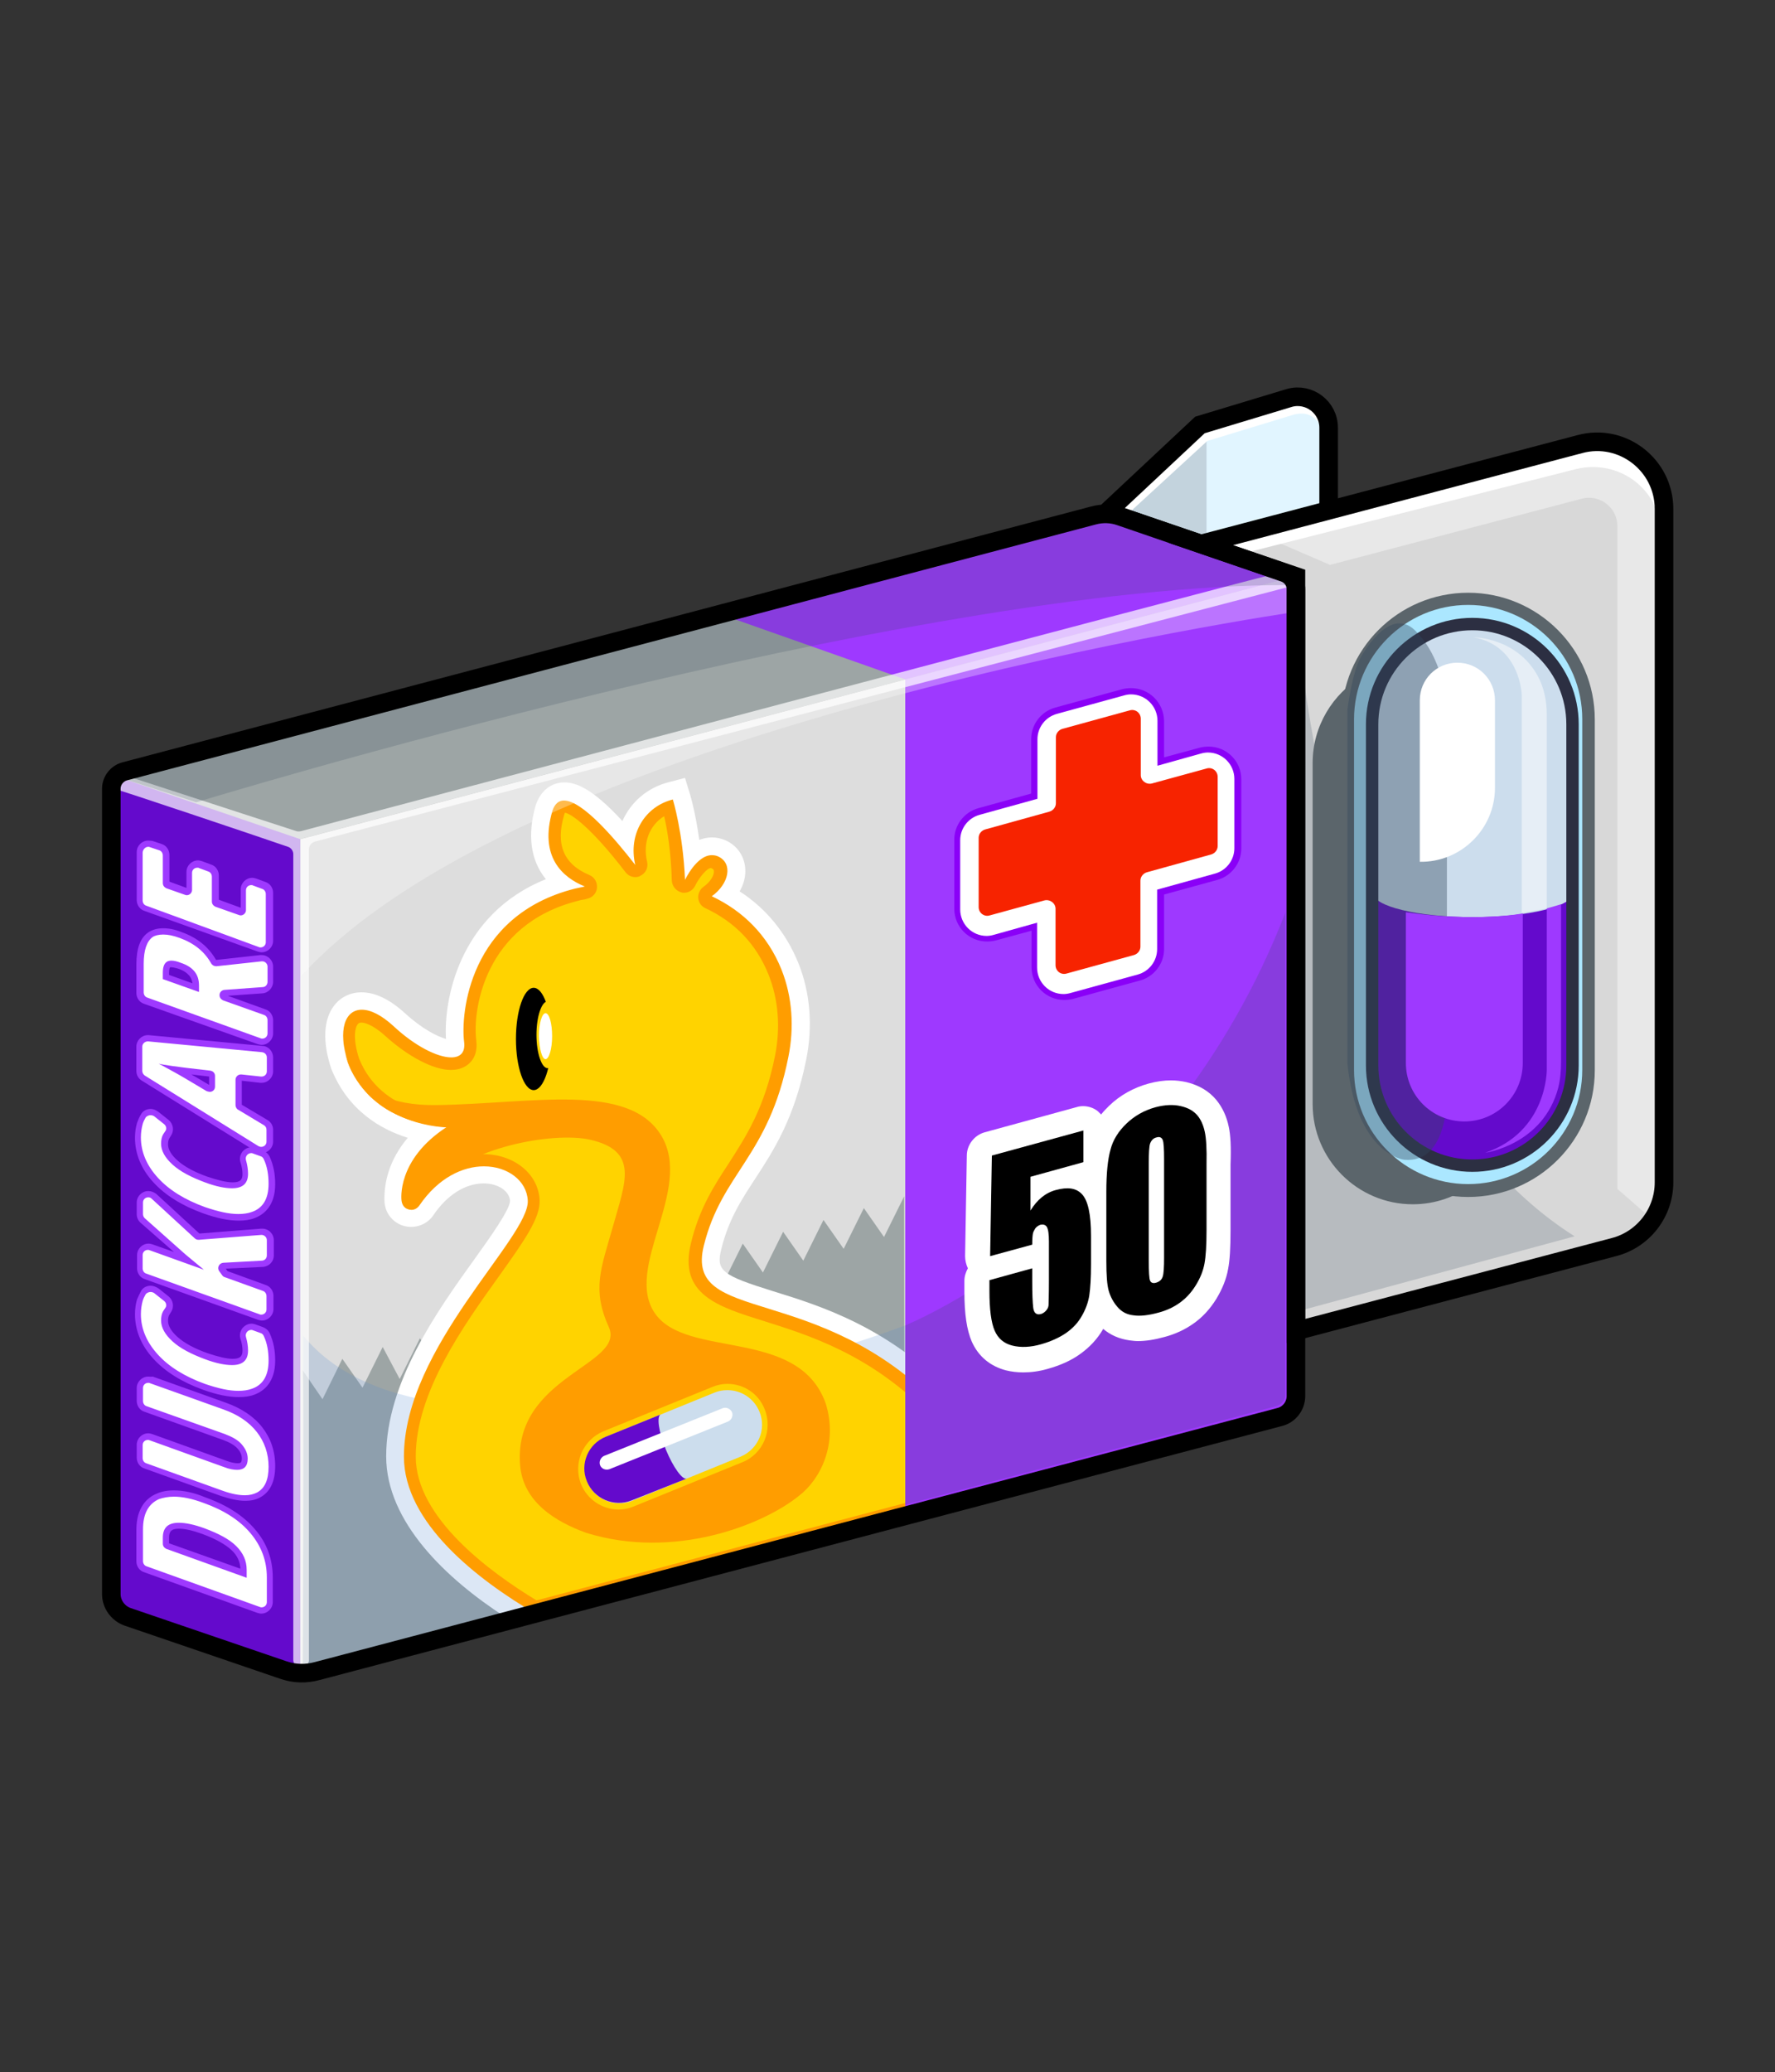 <svg version="1.1" id="_x31_00" xmlns="http://www.w3.org/2000/svg" xmlns:xlink="http://www.w3.org/1999/xlink" x="0px" y="0px"
	 viewBox="0 0 510.2 595.3" style="enable-background:new 0 0 510.2 595.3;" xml:space="preserve">
<rect x="0" y="0" width="510.2" height="595.3" fill="#333333" stroke="none"/>
<style type="text/css">
	.st0{fill:#C3D3DD;}
	.st1{fill:#E1F5FF;}
	.st2{fill:#FFFFFF;}
	.st3{fill:none;stroke:#000000;stroke-width:5.34;stroke-miterlimit:10;}
	.st4{fill:#D8D8D8;}
	.st5{fill:#9DA5A5;}
	.st6{fill:#DDDDDD;}
	.st7{fill:#F72300;}
	.st8{fill:#F7C100;}
	.st9{fill:#B90000;}
	.st10{opacity:0.2;fill:#33485E;enable-background:new    ;}
	.st11{fill:#5B656B;}
	.st12{fill:#ABE7FF;}
	.st13{fill:#CCDDED;}
	.st14{fill:#B50F0F;}
	.st15{opacity:0.2;fill:#5489D0;enable-background:new    ;}
	.st16{fill:#FFD300;}
	.st17{fill:#FF9D00;}
	.st18{opacity:0.5;fill:#FFFFFF;enable-background:new    ;}
	.st19{fill:#FF5F5F;}
	.st20{opacity:0.7;fill:#FFFFFF;enable-background:new    ;}
	.st21{opacity:0.3;fill:#FFFFFF;enable-background:new    ;}
	.st22{fill:none;stroke:#000000;stroke-width:5.34;stroke-linejoin:round;stroke-miterlimit:10;}
	.st23{fill:none;stroke:#4F0000;stroke-width:3.56;stroke-miterlimit:10;}
	.st24{opacity:0.4;fill:#FFFFFF;enable-background:new    ;}
	.st25{opacity:0.4;fill:#33485E;enable-background:new    ;}
	.st26{fill:#FF0000;}
	.st27{fill:#E00045;}
	.st28{fill:#FF3B6E;}
	.st29{fill:none;stroke:#890B4D;stroke-width:3.56;stroke-miterlimit:10;}
	.st30{fill:#00B18A;}
	.st31{fill:#39FF9C;}
	.st32{fill:none;stroke:#093A2E;stroke-width:3.56;stroke-miterlimit:10;}
	.st33{fill:#3AA800;}
	.st34{fill:#4EF400;}
	.st35{fill:none;stroke:#2F3F25;stroke-width:3.56;stroke-miterlimit:10;}
	.st36{fill:#009DA5;}
	.st37{fill:#31CDDD;}
	.st38{fill:none;stroke:#454E60;stroke-width:3.56;stroke-miterlimit:10;}
	.st39{fill:#640ACC;}
	.st40{fill:#9E39FF;}
	.st41{fill:#8A00F7;}
	.st42{fill:none;stroke:#2C2F42;stroke-width:3.56;stroke-miterlimit:10;}
	.st43{fill:#0082AF;}
	.st44{fill:#00B1FF;}
</style>
<path class="st0" d="M318.2,147.1l28.6-26.3l24-6.4c5.6-1.5,11.2,2.7,11.2,8.6v82.4l-9.4-39.7L318.2,147.1z"/>
<path class="st1" d="M346.8,120.8v35l35-9v-23.8c0-5.8-5.5-10.1-11.2-8.6L346.8,120.8z"/>
<path class="st2" d="M320.8,146.7l26.7-25l25.6-7.3c0,0,7.3,1,7.3,10c0,0-1.6-7.5-9.1-5.1l-24.3,7.4l-23.4,21.5L320.8,146.7z"/>
<path class="st3" d="M318.2,147.1l26.7-25l25.8-7.8c5.6-1.5,11.2,2.7,11.2,8.6v82.4l-9.4-39.7L318.2,147.1z"/>
<path class="st2" d="M345.2,156.3l27.3,9.3v216.8l91.4-24.1c8.5-2.2,14.4-9.9,14.4-18.6V146.2c0-12.6-12-21.9-24.2-18.6L345.2,156.3
	z"/>
<path class="st4" d="M343.5,162.5l27.4,9V381l91.1-23.4c8.5-2.2,14.4-9.6,14.4-18l0.8-186.8c0-12.2-12-21.1-24.3-18L343.5,162.5z"/>
<path class="st5" d="M372.5,165.6l-54.3-18.5L35.9,221.6c-2.3,0.6-3.9,2.7-3.9,5v231.3c0,2.9,1.9,5.5,4.6,6.5l49.6,16.9V241.1
	L372.5,165.6z"/>
<path class="st6" d="M367.9,407L86.3,481.3V241.1l286.2-75.5V401C372.5,403.8,370.6,406.3,367.9,407z"/>
<path class="st39" d="M34.4,223.4l51.9,17.7v240.2l-48.9-16.7c-3.2-1.1-5.3-4.1-5.3-7.5v-232C32,223.9,33.2,223,34.4,223.4z"/>
<path class="st40" d="M318.2,147.1l54.3,18.5l-112.3,29.6l-53.3-18.8L318.2,147.1z"/>
<path class="st2" d="M75.2,462.6c-0.3,0-0.6-0.1-0.8-0.1l-32.6-11.7c-1-0.3-1.6-1.3-1.6-2.3v-9.1c0-4.8,1.7-8,5.1-9.5
	c1.4-0.6,3-0.9,4.7-0.9c2.5,0,5.5,0.6,8.8,1.8c6,2.2,10.7,5.1,13.9,8.9c3.2,3.8,4.9,8.3,4.9,13.3v7.1
	C77.6,461.5,76.6,462.6,75.2,462.6z M51.4,438.3c-2.6,0-3.7,1.1-3.7,3.5v1.7c0,0.3,0.2,0.5,0.4,0.6l21.9,7.9v-1
	c0-2.4-0.9-4.4-2.8-6.2c-1.9-1.9-4.9-3.5-8.8-4.9C55.6,438.9,53.2,438.3,51.4,438.3z"/>
<path class="st40" d="M50,430c2.4,0,5.3,0.6,8.5,1.8c5.9,2.1,10.4,5,13.5,8.7c3.1,3.7,4.7,7.9,4.7,12.7v7.1c0,0.9-0.7,1.5-1.5,1.5
	c-0.2,0-0.3,0-0.5-0.1L42.1,450c-0.6-0.2-1-0.8-1-1.5v-9.1c0-4.4,1.5-7.3,4.6-8.7C46.9,430.3,48.4,430,50,430z M70.9,453.3V451
	c0-2.6-1-4.8-3-6.8c-2-2-5.1-3.6-9.1-5.1c-3-1.1-5.5-1.6-7.4-1.6c-3.1,0-4.6,1.4-4.6,4.3v1.7c0,0.7,0.4,1.2,1,1.5L70.9,453.3z
	 M50,428.2c-1.9,0-3.6,0.3-5.1,1c-2.6,1.1-5.7,3.9-5.7,10.3v9.1c0,1.4,0.9,2.7,2.2,3.1l32.6,11.7c0.4,0.1,0.7,0.2,1.1,0.2
	c1.8,0,3.3-1.5,3.3-3.3v-7.1c0-5.2-1.7-9.9-5.1-13.8c-3.3-3.9-8.1-7-14.3-9.2C55.7,428.8,52.6,428.2,50,428.2z M48.6,443.4v-1.6
	c0-1.6,0.5-2.6,2.8-2.6c1.7,0,3.9,0.5,6.7,1.5c3.8,1.4,6.7,3,8.5,4.7c1.6,1.5,2.4,3.3,2.5,5.3L48.6,443.4z"/>
<path class="st2" d="M70.5,430.6c-1.9,0-4.1-0.5-6.7-1.4l-22-7.9c-1-0.3-1.6-1.3-1.6-2.3v-3.7c0-1.3,1.1-2.4,2.4-2.4
	c0.3,0,0.6,0.1,0.8,0.1l21.4,7.7c1.4,0.5,2.6,0.8,3.5,0.8c0.7,0,1.3-0.2,1.6-0.5c0.3-0.4,0.5-1,0.5-1.8c0-1.3-0.5-2.4-1.5-3.5
	c-1.1-1.1-2.6-2-4.6-2.8l-22.6-8.1c-1-0.3-1.6-1.3-1.6-2.3v-3.7c0-1.3,1.1-2.4,2.4-2.4c0.3,0,0.6,0.1,0.8,0.1l21,7.5
	c4.4,1.6,7.8,3.9,10.1,6.8c2.3,3,3.5,6.6,3.5,10.6c0,4.1-1.3,6.9-3.8,8.2C73.2,430.3,71.9,430.6,70.5,430.6z"/>
<path class="st40" d="M42.6,397.3c0.2,0,0.3,0,0.5,0.1l21,7.5c4.3,1.5,7.5,3.7,9.7,6.5c2.2,2.8,3.4,6.2,3.4,10
	c0,3.8-1.1,6.2-3.3,7.4c-1,0.5-2.1,0.8-3.5,0.8c-1.8,0-3.9-0.4-6.4-1.3l-22-7.9c-0.6-0.2-1-0.8-1-1.5v-3.7c0-0.9,0.7-1.5,1.5-1.5
	c0.2,0,0.3,0,0.5,0.1l21.4,7.7c1.5,0.6,2.8,0.8,3.8,0.8c2,0,3-1.1,3-3.2c0-1.5-0.6-2.8-1.7-4.1s-2.8-2.2-4.9-3L42.1,404
	c-0.6-0.2-1-0.8-1-1.5v-3.7C41.1,397.9,41.8,397.3,42.6,397.3z M42.6,395.5c-1.8,0-3.3,1.5-3.3,3.3v3.7c0,1.4,0.9,2.7,2.2,3.1
	l22.6,8.1c1.9,0.7,3.3,1.5,4.2,2.5c0.8,0.9,1.2,1.8,1.2,2.8c0,1.3-0.4,1.4-1.2,1.4c-0.8,0-1.9-0.2-3.2-0.7l-21.4-7.7
	c-0.4-0.1-0.7-0.2-1.1-0.2c-1.8,0-3.3,1.5-3.3,3.3v3.7c0,1.4,0.9,2.7,2.2,3.1l22,7.9c2.7,0.9,5,1.4,7,1.4c1.6,0,3.1-0.3,4.3-1
	c2.8-1.5,4.3-4.5,4.3-9c0-4.3-1.3-8-3.7-11.1c-2.4-3.1-6-5.5-10.5-7.1l-21-7.5C43.4,395.6,43,395.5,42.6,395.5z"/>
<path class="st2" d="M68.5,400.6c-2.7,0-6.1-0.7-9.9-2c-5.9-2.1-10.6-5-13.9-8.6c-3.4-3.7-5.1-7.8-5.1-12.2c0-1.5,0.2-2.8,0.6-4.1
	c0.2-0.7,0.6-1.5,1-2.2c0.4-0.7,1.2-1.2,2.1-1.2c0.6,0,1.1,0.2,1.5,0.5l2.9,2.3c1,0.8,1.2,2.2,0.5,3.2c-0.2,0.3-0.4,0.6-0.5,0.9
	c-0.3,0.6-0.5,1.3-0.5,2.2c0,1.7,1,3.5,3,5.3c2.1,1.9,5.2,3.5,9,4.9c3.1,1.1,5.7,1.7,7.5,1.7c1.3,0,2.2-0.3,2.8-0.8
	c0.6-0.5,0.9-1.3,0.9-2.5c0-1.1-0.2-2.3-0.6-3.7c-0.2-0.7-0.1-1.5,0.4-2.2c0.5-0.6,1.2-1,1.9-1c0.3,0,0.6,0.1,0.8,0.1l2.2,0.8
	c0.6,0.2,1.1,0.7,1.4,1.3c1,2.2,1.5,4.8,1.5,7.5c0,4.7-1.8,7.7-5.4,9C71.5,400.3,70.1,400.6,68.5,400.6z"/>
<path class="st40" d="M43.3,371.2c0.3,0,0.7,0.1,1,0.3l2.9,2.3c0.6,0.5,0.8,1.4,0.3,2c-0.2,0.3-0.4,0.6-0.6,0.9
	c-0.4,0.7-0.6,1.6-0.6,2.7c0,2,1.1,4,3.3,6c2.2,2,5.3,3.6,9.3,5.1c3.2,1.2,5.8,1.7,7.8,1.7c3.1,0,4.6-1.4,4.6-4.2
	c0-1.2-0.2-2.5-0.6-3.9c-0.3-1,0.5-2,1.5-2c0.2,0,0.3,0,0.5,0.1l2.2,0.8c0.4,0.1,0.7,0.4,0.9,0.8c1,2.1,1.4,4.5,1.4,7.1
	c0,4.3-1.6,7-4.8,8.1c-1.1,0.4-2.4,0.6-3.9,0.6c-2.7,0-5.8-0.7-9.6-2c-5.8-2.1-10.3-4.9-13.5-8.4c-3.2-3.5-4.9-7.4-4.9-11.6
	c0-1.4,0.2-2.7,0.5-3.8c0.2-0.7,0.5-1.3,0.9-2C42.3,371.4,42.8,371.2,43.3,371.2z M43.3,369.4c-1.2,0-2.3,0.6-2.8,1.6
	c-0.4,0.8-0.8,1.6-1.1,2.3c-0.4,1.3-0.6,2.8-0.6,4.3c0,4.6,1.8,9,5.3,12.8c3.4,3.7,8.2,6.7,14.3,8.9c3.9,1.4,7.3,2.1,10.2,2.1
	c1.7,0,3.2-0.2,4.5-0.7c2.7-1,6-3.5,6-9.8c0-2.9-0.5-5.5-1.6-7.9c-0.4-0.8-1.1-1.4-1.9-1.7l-2.2-0.8c-0.4-0.1-0.7-0.2-1.1-0.2
	c-1,0-2,0.5-2.7,1.4c-0.6,0.9-0.8,1.9-0.5,2.9c0.4,1.2,0.6,2.4,0.6,3.4c0,1.5-0.5,2.4-2.8,2.4c-1.8,0-4.2-0.6-7.2-1.6
	c-3.7-1.3-6.7-2.9-8.7-4.7c-1.8-1.6-2.7-3.2-2.7-4.6c0-0.7,0.1-1.3,0.4-1.8c0.2-0.3,0.3-0.5,0.5-0.8c0.9-1.4,0.6-3.3-0.7-4.4
	l-2.9-2.3C44.8,369.7,44.1,369.4,43.3,369.4z"/>
<path class="st2" d="M75.2,378.5c-0.3,0-0.6-0.1-0.8-0.1l-32.6-11.7c-1-0.3-1.6-1.3-1.6-2.3v-3.8c0-1.3,1.1-2.4,2.4-2.4
	c0.3,0,0.6,0.1,0.8,0.1l10.8,3.9l-1.4-1.1L41,350.6c-0.5-0.5-0.8-1.1-0.8-1.8v-3.3c0-1.3,1.1-2.4,2.4-2.4c0.6,0,1.2,0.2,1.6,0.6
	l12.4,11.4c0.1,0.1,0.3,0.2,0.4,0.2l18-1.5h0.2c1.3,0,2.4,1.1,2.4,2.4v4.4c0,1.3-1,2.4-2.3,2.4l-11,0.6c-0.3,0-0.5,0.3-0.6,0.4
	c-0.1,0.1-0.1,0.4,0.1,0.7l0.8,1.1c0.1,0.1,0.2,0.2,0.3,0.2l11.1,4c1,0.3,1.6,1.3,1.6,2.3v3.8C77.6,377.4,76.6,378.5,75.2,378.5z"/>
<path class="st40" d="M42.6,344c0.4,0,0.7,0.1,1,0.4L56,355.8c0.3,0.3,0.7,0.4,1.1,0.4c0,0,0.1,0,0.1,0l17.9-1.4c0,0,0.1,0,0.1,0
	c0.8,0,1.5,0.7,1.5,1.5v4.4c0,0.8-0.6,1.5-1.5,1.5l-11,0.6c-1.2,0.1-1.9,1.4-1.2,2.4l0.8,1.1c0.2,0.3,0.4,0.5,0.7,0.6l11.1,4
	c0.6,0.2,1,0.8,1,1.5v3.8c0,0.9-0.7,1.5-1.5,1.5c-0.2,0-0.3,0-0.5-0.1l-32.6-11.7c-0.6-0.2-1-0.8-1-1.5v-3.8c0-0.9,0.7-1.5,1.5-1.5
	c0.2,0,0.3,0,0.5,0.1l15.6,5.6l-5.3-4.4L41.6,350c-0.3-0.3-0.5-0.7-0.5-1.2v-3.3C41.1,344.6,41.8,344,42.6,344z M42.6,342.2
	c-1.8,0-3.3,1.5-3.3,3.3v3.3c0,1,0.4,1.9,1.1,2.5l9.6,8.4l-6.2-2.2c-0.4-0.1-0.7-0.2-1.1-0.2c-1.8,0-3.3,1.5-3.3,3.3v3.8
	c0,1.4,0.9,2.7,2.2,3.1l32.6,11.7c0.4,0.1,0.7,0.2,1.1,0.2c1.8,0,3.3-1.5,3.3-3.3v-3.8c0-1.4-0.9-2.7-2.2-3.1l-11-4l-0.5-0.7
	l10.6-0.5c1.8-0.1,3.2-1.5,3.2-3.3v-4.4c0-1.8-1.5-3.3-3.3-3.3c-0.1,0-0.2,0-0.3,0l-17.8,1.4L44.9,343
	C44.2,342.5,43.5,342.2,42.6,342.2z"/>
<path class="st2" d="M68.5,349.8c-2.7,0-6.1-0.7-9.9-2c-5.9-2.1-10.6-5-13.9-8.6c-3.4-3.7-5.1-7.8-5.1-12.2c0-1.5,0.2-2.8,0.6-4.1
	c0.2-0.7,0.6-1.5,1-2.2c0.4-0.7,1.2-1.2,2.1-1.2c0.6,0,1.1,0.2,1.5,0.5l2.9,2.3c1,0.8,1.2,2.2,0.5,3.2c-0.2,0.3-0.4,0.6-0.5,0.9
	c-0.3,0.6-0.5,1.3-0.5,2.2c0,1.7,1,3.5,3,5.3c2.1,1.9,5.2,3.5,9,4.9c3.1,1.1,5.7,1.7,7.5,1.7c1.3,0,2.2-0.3,2.8-0.8
	c0.6-0.5,0.9-1.3,0.9-2.5c0-1.1-0.2-2.3-0.6-3.7c-0.2-0.7-0.1-1.5,0.4-2.2c0.5-0.6,1.2-1,1.9-1c0.3,0,0.6,0.1,0.8,0.1l2.2,0.8
	c0.6,0.2,1.1,0.7,1.4,1.3c1,2.2,1.5,4.8,1.5,7.5c0,4.7-1.8,7.7-5.4,9C71.5,349.6,70.1,349.8,68.5,349.8z"/>
<path class="st40" d="M43.3,320.4c0.3,0,0.7,0.1,1,0.3l2.9,2.3c0.6,0.5,0.8,1.4,0.3,2c-0.2,0.3-0.4,0.6-0.6,0.9
	c-0.4,0.7-0.6,1.6-0.6,2.7c0,2,1.1,4,3.3,6s5.3,3.6,9.3,5.1c3.2,1.2,5.8,1.7,7.8,1.7c3.1,0,4.6-1.4,4.6-4.2c0-1.2-0.2-2.5-0.6-3.9
	c-0.3-1,0.5-2,1.5-2c0.2,0,0.3,0,0.5,0.1l2.2,0.8c0.4,0.1,0.7,0.4,0.9,0.8c1,2.1,1.4,4.5,1.4,7.1c0,4.3-1.6,7-4.8,8.1
	c-1.1,0.4-2.4,0.6-3.9,0.6c-2.7,0-5.8-0.7-9.6-2c-5.8-2.1-10.3-4.9-13.5-8.4s-4.9-7.4-4.9-11.6c0-1.4,0.2-2.7,0.5-3.8
	c0.2-0.7,0.5-1.3,0.9-2C42.3,320.6,42.8,320.4,43.3,320.4z M43.3,318.6c-1.2,0-2.3,0.6-2.8,1.6c-0.5,0.8-0.8,1.6-1.1,2.4
	c-0.4,1.3-0.6,2.8-0.6,4.3c0,4.6,1.8,9,5.3,12.8c3.4,3.7,8.2,6.7,14.3,8.9c3.9,1.4,7.3,2.1,10.2,2.1c1.7,0,3.2-0.2,4.5-0.7
	c2.7-1,6-3.5,6-9.8c0-2.9-0.5-5.5-1.6-7.9c-0.4-0.8-1.1-1.4-1.9-1.7l-2.2-0.8c-0.4-0.1-0.7-0.2-1.1-0.2c-1,0-2,0.5-2.7,1.4
	c-0.6,0.9-0.8,1.9-0.5,2.9c0.4,1.2,0.6,2.4,0.6,3.4c0,1.5-0.5,2.4-2.8,2.4c-1.8,0-4.2-0.6-7.2-1.6c-3.7-1.3-6.7-2.9-8.7-4.7
	c-1.8-1.6-2.7-3.2-2.7-4.6c0-0.7,0.1-1.3,0.4-1.8c0.2-0.3,0.3-0.5,0.5-0.8c0.9-1.4,0.6-3.3-0.7-4.4l-2.9-2.3
	C44.8,318.9,44.1,318.6,43.3,318.6z"/>
<path class="st2" d="M75.2,330.5c-0.4,0-0.9-0.1-1.3-0.4l-32.7-20.3c-0.7-0.4-1.2-1.2-1.2-2.1v-7c0-1.3,1.1-2.4,2.4-2.4l0.2,0
	l32.7,3.1c1.3,0.1,2.2,1.2,2.2,2.4v4c0,1.3-1.1,2.4-2.4,2.4c-0.1,0-0.2,0-0.3,0l-5.6-0.6c-0.4,0-0.7,0.3-0.7,0.6v7.3
	c0,0.2,0.1,0.4,0.3,0.6l7.5,4.5c0.7,0.4,1.2,1.2,1.2,2.1v3.4C77.6,329.4,76.6,330.5,75.2,330.5z M50.8,307.3
	c1.5,0.8,4.5,2.6,9.2,5.4c0.1,0.1,0.2,0.1,0.3,0.1c0.2,0,0.3-0.1,0.5-0.2c0.1-0.1,0.2-0.2,0.2-0.5v-3.1c0-0.3-0.2-0.6-0.6-0.6
	l-6.9-0.8C53.1,307.6,52.2,307.5,50.8,307.3z"/>
<path class="st40" d="M42.5,299.2c0.1,0,0.1,0,0.1,0l32.7,3.1c0.8,0.1,1.4,0.7,1.4,1.5v4c0,0.9-0.7,1.5-1.5,1.5c-0.1,0-0.1,0-0.2,0
	l-5.6-0.6c-0.1,0-0.1,0-0.2,0c-0.8,0-1.5,0.7-1.5,1.5v7.3c0,0.5,0.3,1.1,0.7,1.3l7.5,4.5c0.5,0.3,0.7,0.8,0.7,1.3v3.4
	c0,0.9-0.7,1.5-1.5,1.5c-0.3,0-0.6-0.1-0.8-0.2l-32.7-20.3c-0.4-0.3-0.7-0.8-0.7-1.3v-7C40.9,299.9,41.6,299.2,42.5,299.2z
	 M60.3,313.7c0.8,0,1.5-0.6,1.5-1.5v-3.1c0-0.8-0.6-1.4-1.4-1.5l-6.9-0.8c-0.5-0.1-1.8-0.2-3.8-0.5c-2-0.3-3.4-0.5-4.1-0.7
	c1.4,0.7,2.9,1.6,4.6,2.5c1.5,0.8,4.5,2.6,9.2,5.4C59.8,313.6,60.1,313.7,60.3,313.7z M42.5,297.4c-1.8,0-3.3,1.5-3.3,3.3v7
	c0,1.2,0.6,2.2,1.6,2.8l32.7,20.3c0.5,0.3,1.1,0.5,1.7,0.5c1.8,0,3.3-1.5,3.3-3.3v-3.4c0-1.2-0.6-2.2-1.6-2.8l-7.4-4.4v-6.9l5.3,0.6
	c0.1,0,0.2,0,0.4,0c1.8,0,3.3-1.5,3.3-3.3v-4c0-1.7-1.3-3.2-3-3.3l-32.8-3.1C42.7,297.4,42.6,297.4,42.5,297.4z M60.1,311.7
	c-2-1.2-3.7-2.2-5.1-3l5.1,0.6V311.7z"/>
<path class="st2" d="M75.2,299.3c-0.3,0-0.6-0.1-0.8-0.1l-32.6-11.7c-1-0.3-1.6-1.3-1.6-2.3v-8.2c0-4.3,1-7,3-8.4
	c1-0.7,2.3-1.1,3.7-1.1c1.4,0,3.1,0.3,5.1,1c4.3,1.5,7.5,4.1,9.5,7.7c0.1,0.2,0.4,0.4,0.6,0.4l13-1.4l0.2,0c1.3,0,2.4,1.1,2.4,2.4
	v4.4c0,1.3-1,2.3-2.3,2.4l-11,0.8c-0.3,0-0.6,0.3-0.6,0.7c0,0.3,0.2,0.5,0.4,0.6l11.8,4.2c1,0.3,1.6,1.3,1.6,2.3v3.8
	C77.6,298.3,76.6,299.3,75.2,299.3z M56.3,283.8v-0.6c0-1.5-0.4-2.6-1.1-3.5c-0.8-0.9-2-1.7-3.6-2.2c-0.9-0.3-1.7-0.5-2.3-0.5
	c-0.4,0-0.6,0.1-0.8,0.2c-0.6,0.4-0.7,1.5-0.7,2.4v1.1L56.3,283.8z"/>
<path class="st40" d="M46.9,268.5c1.4,0,2.9,0.3,4.8,1c4.1,1.5,7.1,3.9,9,7.3c0.3,0.5,0.8,0.8,1.4,0.8c0.1,0,0.1,0,0.2,0l12.9-1.4
	c0.1,0,0.1,0,0.2,0c0.8,0,1.5,0.7,1.5,1.5v4.4c0,0.8-0.6,1.5-1.4,1.5l-11,0.8c-0.8,0.1-1.4,0.7-1.4,1.5c0,0.7,0.4,1.2,1,1.5
	l11.8,4.2c0.6,0.2,1,0.8,1,1.5v3.8c0,0.9-0.7,1.5-1.5,1.5c-0.2,0-0.3,0-0.5-0.1l-32.6-11.7c-0.6-0.2-1-0.8-1-1.5v-8.2
	c0-3.9,0.9-6.5,2.6-7.7C44.5,268.8,45.6,268.5,46.9,268.5z M57.2,285v-1.8c0-1.7-0.4-3-1.3-4.1c-0.9-1.1-2.2-1.9-4-2.5
	c-1-0.4-1.9-0.6-2.6-0.6c-0.5,0-1,0.1-1.3,0.3c-0.8,0.5-1.2,1.5-1.2,3.2v1.8L57.2,285z M46.9,266.7c-1.7,0-3.1,0.4-4.3,1.2
	c-2.3,1.6-3.4,4.6-3.4,9.2v8.2c0,1.4,0.9,2.7,2.2,3.1L74.1,300c0.4,0.1,0.7,0.2,1.1,0.2c1.8,0,3.3-1.5,3.3-3.3v-3.8
	c0-1.4-0.9-2.7-2.2-3.1l-10.8-3.9l9.9-0.7c1.7-0.1,3.1-1.6,3.1-3.3v-4.4c0-1.8-1.5-3.3-3.3-3.3c-0.1,0-0.2,0-0.4,0l-12.7,1.4
	c-2.1-3.7-5.4-6.4-9.9-8C50.2,267,48.5,266.7,46.9,266.7z M48.9,277.9c0,0,0.1,0,0.3,0c0.3,0,1,0.1,2,0.4c1.5,0.5,2.5,1.2,3.2,2
	c0.5,0.6,0.8,1.3,0.9,2.2l-6.7-2.4v-0.5C48.6,278.4,48.8,278,48.9,277.9z"/>
<path class="st2" d="M75.2,272.8c-0.3,0-0.6-0.1-0.8-0.1L41.8,261c-1-0.3-1.6-1.3-1.6-2.3v-13.8c0-1.3,1.1-2.4,2.4-2.4
	c0.3,0,0.6,0.1,0.8,0.1l2.7,0.9c1,0.3,1.6,1.3,1.6,2.3v7.9c0,0.3,0.2,0.5,0.4,0.6l5.4,1.9c0.1,0,0.1,0,0.2,0c0.3,0,0.6-0.2,0.6-0.7
	v-4.9c0-1.3,1.1-2.4,2.4-2.4c0.3,0,0.6,0.1,0.8,0.1l2.7,1c1,0.3,1.6,1.3,1.6,2.3v7.1c0,0.3,0.2,0.5,0.4,0.6l6.8,2.4
	c0.1,0,0.1,0,0.2,0c0.3,0,0.6-0.2,0.6-0.7v-5.6c0-1.3,1.1-2.4,2.4-2.4c0.3,0,0.6,0.1,0.8,0.1l2.7,1c1,0.3,1.6,1.3,1.6,2.3v13.8
	C77.6,271.7,76.6,272.8,75.2,272.8z"/>
<path class="st40" d="M42.6,243.3c0.2,0,0.3,0,0.5,0.1l2.7,0.9c0.6,0.2,1,0.8,1,1.5v7.9c0,0.7,0.4,1.2,1,1.5l5.4,1.9
	c0.2,0.1,0.4,0.1,0.5,0.1c0.8,0,1.5-0.7,1.5-1.5v-4.9c0-0.9,0.7-1.5,1.5-1.5c0.2,0,0.4,0,0.5,0.1l2.7,1c0.6,0.2,1,0.8,1,1.5v7.1
	c0,0.7,0.4,1.2,1,1.5l6.8,2.4c0.2,0.1,0.4,0.1,0.5,0.1c0.8,0,1.5-0.7,1.5-1.5v-5.7c0-0.9,0.7-1.5,1.5-1.5c0.2,0,0.4,0,0.5,0.1l2.7,1
	c0.6,0.2,1,0.8,1,1.5v13.8c0,0.9-0.7,1.5-1.5,1.5c-0.2,0-0.3,0-0.5-0.1L42,260.2c-0.6-0.2-1-0.8-1-1.5v-13.8
	C41.1,244,41.8,243.3,42.6,243.3z M42.6,241.5c-1.8,0-3.3,1.5-3.3,3.3v13.8c0,1.4,0.9,2.7,2.2,3.1l32.6,11.7
	c0.4,0.1,0.7,0.2,1.1,0.2c1.8,0,3.3-1.5,3.3-3.3v-13.8c0-1.4-0.9-2.7-2.2-3.1l-2.7-1c-0.4-0.1-0.7-0.2-1.1-0.2
	c-1.8,0-3.3,1.5-3.3,3.3v5.3l-6.3-2.3v-7c0-1.4-0.9-2.7-2.2-3.1l-2.7-1c-0.4-0.1-0.7-0.2-1.1-0.2c-1.8,0-3.3,1.5-3.3,3.3v4.6
	l-4.9-1.8v-7.7c0-1.4-0.9-2.7-2.2-3.1l-2.7-0.9C43.4,241.6,43,241.5,42.6,241.5z"/>
<path class="st10" d="M452.6,355.2l-79.4,21.5V181.2C373.1,181.2,383.1,311.4,452.6,355.2z"/>
<path class="st11" d="M422,340.3c-18.1,0-32.8-14.7-32.8-32.8V206.7c0-4.4,0.9-8.5,2.4-12.4c-8.5,5-14.3,14.3-14.3,24.9v98
	c0,15.9,12.9,28.8,28.8,28.8c6.5,0,12.5-2.2,17.3-5.8C423,340.2,422.5,340.3,422,340.3z"/>
<path class="st12" d="M422,342c-19.1,0-34.6-15.5-34.6-34.6V206.7c0-19.1,15.5-34.6,34.6-34.6c19.1,0,34.6,15.5,34.6,34.6v100.8
	C456.6,326.5,441.1,342,422,342z"/>
<path class="st11" d="M422,173.8c18.1,0,32.8,14.7,32.8,32.8v100.8c0,18.1-14.7,32.8-32.8,32.8c-18.1,0-32.8-14.7-32.8-32.8V206.7
	C389.2,188.5,403.9,173.8,422,173.8z M422,170.3c-20.1,0-36.4,16.3-36.4,36.4v100.8c0,20.1,16.3,36.4,36.4,36.4
	c20.1,0,36.4-16.3,36.4-36.4V206.7C458.4,186.6,442.1,170.3,422,170.3z"/>
<path class="st13" d="M423.2,334.9c-15.9,0-28.8-12.9-28.8-28.8v-98c0-15.9,12.9-28.8,28.8-28.8c15.9,0,28.8,12.9,28.8,28.8v98
	C452,322,439.1,334.9,423.2,334.9z"/>
<path class="st39" d="M452.2,256.5c0,3.9-12.9,7-28.8,7c-15.9,0-28.8-3.1-28.8-7v49.8c0,15.8,12.8,28.7,28.6,28.7
	c15.8,0,28.7-12.7,28.8-28.6L452.2,256.5z"/>
<path class="st5" d="M259.9,343.7l-5.8,11.7l-5.8-8.3l-5.8,11.7l-5.8-8.3l-5.8,11.7l-5.8-8.3l-5.8,11.7l-5.8-8.3l-5.8,11.7l-5.8-8.3
	l-5.8,11.7l-5.8-8.3l-5.8,11.7l-5.8-8.3l-5.8,11.7l-5.8-8.3l-5.8,11.7l-5.8-8.3l-5.8,11.7l-5.8-8.3l-5.8,11.7l-5.8-8.3l-5.8,11.7
	l-5.8-8.3l-5.8,11.7L110,387l-5.8,11.7l-5.8-8.3L92.7,402l-5.7-8.3c0.5,1.4,0,86.8,0,86.8l173-45.2L259.9,343.7z"/>
<path class="st2" d="M145.1,464.5c-16.8-10.9-34.1-27.2-34.1-46.1c0-21.2,14.7-41.8,25.5-56.8c4.3-6,10.1-14.1,10.1-16.6
	c-0.2-2.8-3.4-5-7.6-5c-5.2,0-10.5,3.3-14.4,9.1c-1.4,2.1-3.8,3.4-6.4,3.4c-4.3,0-7.7-3.4-7.7-7.7c-0.1-5,1.3-11.5,6.7-17.9
	c-7.7-2.4-17.2-7.8-22-19.9l-0.1-0.3c-2.4-7.4-2.1-13.7,0.8-17.6c1.9-2.6,4.8-4,8-4c3.9,0,8.1,2,12.5,6c4.9,4.5,9.3,6.7,11.8,7.4
	c-0.7-10.4,3.3-35.7,28.7-45.9c-4.4-5.4-5.4-12.7-2.9-21.3c1.4-4.1,4.4-6.5,8.2-6.5c3.2,0,7.9,1.5,16.7,11.1
	c2.4-5.4,7.1-9.6,13.4-11.2l4.6-1.2l1.4,4.6c0.1,0.3,1.6,5.3,2.7,13.2c1.1-0.4,2.3-0.7,3.6-0.7c1.4,0,2.8,0.3,4.1,0.9
	c3.2,1.5,5.2,4.4,5.5,7.9c0.2,2.3-0.4,4.6-1.6,6.7c7.6,4.9,13.3,11.9,16.8,20.4c3.5,8.6,4.3,18.3,2.3,28.1
	c-3.4,16.8-9.3,25.9-14.6,34c-4.1,6.3-7.7,11.8-9.8,20.4c-1.5,6.1,0.2,7.4,15,12c13.9,4.3,33,10.3,51.5,29.4
	c7.9,8.2,13,17.1,15.4,25.3L145.1,464.5z"/>
<path class="st15" d="M260.2,380.8c0,0-133.5,50.9-173,3v96.8l173-48.3V380.8z"/>
<path class="st16" d="M154.1,461.6c-16.7-10-36.2-25.5-36.2-43.2c0-19,14-38.6,24.2-52.8c6.8-9.4,11.6-16.3,11.4-20.9
	c-0.4-6.5-6.6-11.4-14.4-11.4c-7.5,0-14.8,4.4-20.1,12.1c-0.2,0.3-0.4,0.4-0.7,0.4c-0.3,0-0.9-0.2-0.9-0.9
	c-0.1-5.2,2-12.8,12.2-19.4c0.7-0.4,1-1.2,0.7-2c-0.2-0.7-0.9-1.3-1.7-1.3c-0.8,0-20.1-0.2-27-17.6c-1.6-5-1.7-9.3-0.2-11.4
	c0.6-0.8,1.4-1.2,2.5-1.2c2.1,0,4.9,1.5,7.9,4.2c6.4,5.8,13.2,9.4,17.8,9.4c2.3,0,3.6-0.9,4.3-1.7c1-1.2,1.4-2.8,1.2-4.8
	c-1.1-8.7,2.2-35,30.6-42.1c0.7-0.2,1.3-0.3,2-0.4l0.7-0.2c0.8-0.2,1.3-0.8,1.4-1.6c0.1-0.8-0.4-1.5-1.1-1.8
	c-8.3-3.4-11.1-10-8.2-19.7c0.5-1.6,1.3-1.6,1.6-1.6c1.2,0,6.3,1.3,19.1,17.8c0.3,0.4,0.9,0.7,1.4,0.7c0.3,0,0.5-0.1,0.8-0.2
	c0.7-0.4,1.2-1.2,1-2c-1.7-7,1.7-13.6,7.8-16.1c0.8,3.3,2.5,11,2.8,21c0,0.8,0.6,1.5,1.4,1.7c0.1,0,0.2,0,0.4,0c0.7,0,1.3-0.4,1.6-1
	c0.7-1.6,3.5-6.1,6.1-6.1c0.4,0,0.7,0.1,1.1,0.3c1,0.5,1.5,1.2,1.6,2.3c0.1,1.6-1,4.1-3.7,6.1c-0.5,0.4-0.8,1-0.7,1.6
	c0.1,0.6,0.4,1.2,1,1.5c8.9,4.1,15.5,11,19.1,20c3,7.4,3.6,15.7,1.9,24.2c-3.1,15.5-8.4,23.7-13.6,31.6c-4.3,6.6-8.3,12.8-10.7,22.5
	c-3.2,13.1,6.4,16.1,19.6,20.2c13.2,4.1,31.4,9.7,48.6,27.6c7.2,7.5,12,15.1,14,22.4L154.1,461.6z"/>
<path class="st17" d="M162.4,233.5c1.8,0.3,7.5,4.2,17.4,17.1c0.7,0.9,1.7,1.4,2.8,1.4c0.5,0,1.1-0.1,1.5-0.4c1.5-0.7,2.3-2.4,1.9-4
	c-1.3-5.5,0.7-10.5,4.9-13.1c0.9,3.8,2,10.4,2.2,18.5c0.1,1.6,1.2,3,2.8,3.4c0.2,0.1,0.5,0.1,0.7,0.1c1.4,0,2.6-0.8,3.2-2
	c1.1-2.3,3.4-5.1,4.5-5.1c0.1,0,0.2,0,0.3,0.1c0.5,0.2,0.6,0.5,0.6,0.8c0.1,1.1-0.9,3-3,4.5c-1,0.7-1.6,2-1.5,3.2
	c0.1,1.3,0.9,2.4,2,2.9c8.6,4,14.7,10.4,18.2,19.1c2.8,7,3.5,15,1.9,23.2c-3,15.1-8.3,23.2-13.3,31c-4.2,6.4-8.5,13-10.9,23
	c-3.6,14.7,7.7,18.2,20.8,22.3c13,4.1,30.9,9.6,47.9,27.1c6.4,6.7,10.9,13.5,13.1,19.9l-126.2,33.3c-13.5-8.2-34.7-23.8-34.7-41.3
	c0-18.5,13.8-37.7,23.9-51.8c7.2-10.1,12-16.8,11.7-22c-0.4-7.5-7.4-13.1-16.2-13.1c-7.3,0-14.3,3.8-19.7,10.4
	c0.9-5.6,4.8-10.8,11.2-15c1.3-0.9,1.9-2.5,1.5-4c-0.4-1.5-1.8-2.5-3.4-2.6c-0.8,0-18.9-0.3-25.3-16.3c-1.7-5.3-1.3-8.6-0.4-9.8
	c0.2-0.3,0.5-0.5,1.1-0.5c0.6,0,2.9,0.3,6.7,3.7c6.7,6.1,14,9.9,19,9.9c3,0,4.7-1.2,5.7-2.3c1-1.1,2-3,1.6-6.2
	c-1.1-8.3,2.1-33.3,29.3-40.1c0.6-0.2,1.3-0.3,1.9-0.4l0.7-0.2c1.5-0.3,2.7-1.6,2.8-3.2c0.1-1.5-0.7-3-2.2-3.6
	c-7.4-3.1-9.8-8.8-7.2-17.4C162.3,233.7,162.3,233.6,162.4,233.5z M193.4,229.7c-8,2-12.9,9.9-10.8,18.8
	c-5.9-7.6-15.2-18.5-20.5-18.5c-1.5,0-2.6,0.9-3.3,2.9c-3.9,13.3,2.9,19.2,9.3,21.8c-0.9,0.2-1.9,0.4-2.8,0.6
	c-30.7,7.7-32.9,36.3-31.9,44c0.4,3.1-1.1,4.5-3.7,4.5c-3.9,0-10.4-3.2-16.6-9c-3.5-3.2-6.6-4.7-9.1-4.7c-4.8,0-7,5.7-4,15.1
	c7.4,18.7,28.6,18.7,28.6,18.7c-10.8,7-13.1,15.2-13,21c0,1.7,1.3,2.7,2.7,2.7c0.8,0,1.6-0.4,2.2-1.2c5.5-8.1,12.6-11.3,18.6-11.3
	c6.8,0,12.3,4.1,12.6,9.8c0.6,10.6-35.6,42.2-35.6,73.6c0,19,21.1,35.3,37.8,45.1L285,428.9c-1.5-7.1-5.9-15.6-14.9-24.9
	c-35-36.2-73.5-23.1-67.8-46.1c5.2-21,18.6-25.5,24.3-54.2c1.7-8.4,1.2-17.2-2-25.2c-4-9.9-11.1-16.8-20-21c5-3.6,6.1-9.4,1.9-11.4
	c-0.6-0.3-1.3-0.4-1.9-0.4c-4.4,0-7.7,7.1-7.7,7.1C196.3,239.1,193.4,229.7,193.4,229.7z"/>
<path d="M153.4,313.2c2.8,0,5.1-6.6,5.1-14.7c0-8.1-2.3-14.7-5.1-14.7c-2.8,0-5.1,6.6-5.1,14.7C148.3,306.6,150.6,313.2,153.4,313.2
	z"/>
<path class="st17" d="M98.7,298.9c0,0-0.7,19,26.8,18.6c27.5-0.4,55.2-6.7,64.6,8.8c9.3,15.5-11,38-1.8,51.1
	c9.2,13.1,41.1,3.9,49,25.7c3.7,11.7-1.5,22-7.7,26.7c-10.4,8.4-35.9,18.4-61.1,10.6c-8.8-3.2-18.1-8.8-19-19.4
	c-2.1-25.6,30.4-28.8,25.5-39.7c-4.9-10.9-2.3-16.7,1.2-29c3.5-12.6,7.7-21.7-6.8-24.9c-10.2-2.2-35.5,2-45,14c0,0-3.1,3.2-4.1,4.9
	c0,0-0.9,1.5-2.8,1.1c-2-0.3-2.1-2.6-2.1-2.6s-1.5-11.6,13-21c0,0-12.4-0.4-20.7-7.6C107.9,316.4,99.1,309.6,98.7,298.9z"/>
<path class="st40" d="M260.2,195.2v240.3L367.9,407c2.7-0.7,4.6-3.2,4.6-6V165.6L260.2,195.2z"/>
<path class="st10" d="M260.2,432.3v-51.5c0,0,75.1-30.3,109.3-118.7v138.4c0,1.7-1.1,3.1-2.7,3.5L260.2,432.3z"/>
<path class="st2" d="M305.8,286.5c-4.7,0-8.5-3.8-8.5-8.5v-11.7l-11.4,3.2c-0.7,0.2-1.5,0.3-2.3,0.3c-4.7,0-8.5-3.8-8.5-8.5v-19.9
	c0-3.8,2.6-7.2,6.2-8.2l15.9-4.4v-16.4c0-3.8,2.5-7.2,6.2-8.2l19.3-5.3c0.7-0.2,1.5-0.3,2.3-0.3c4.7,0,8.5,3.8,8.5,8.5v11.7
	l11.4-3.2c0.7-0.2,1.5-0.3,2.3-0.3c4.7,0,8.5,3.8,8.5,8.5v19.9c0,3.8-2.5,7.2-6.2,8.2l-15.9,4.4v16.4c0,3.8-2.6,7.2-6.2,8.2
	l-19.3,5.3C307.4,286.4,306.6,286.5,305.8,286.5z"/>
<path class="st41" d="M325.1,199.5c4.2,0,7.6,3.4,7.6,7.6V220l12.5-3.5c0.7-0.2,1.4-0.3,2-0.3c4.2,0,7.6,3.4,7.6,7.6v19.9
	c0,3.4-2.3,6.4-5.6,7.3l-16.6,4.6v17.1c0,3.4-2.3,6.4-5.6,7.3l-19.3,5.3c-0.7,0.2-1.4,0.3-2,0.3c-4.2,0-7.6-3.4-7.6-7.6v-12.9
	l-12.5,3.5c-0.7,0.2-1.4,0.3-2,0.3c-4.2,0-7.6-3.4-7.6-7.6v-19.9c0-3.4,2.3-6.4,5.6-7.3l16.6-4.6v-17.1c0-3.4,2.3-6.4,5.6-7.3
	l19.3-5.3C323.8,199.6,324.4,199.5,325.1,199.5z M325.1,197.7c-0.8,0-1.7,0.1-2.5,0.3l-19.3,5.3c-4,1.1-6.9,4.8-6.9,9v15.7
	l-15.2,4.2c-4,1.1-6.9,4.8-6.9,9v19.9c0,5.2,4.2,9.4,9.4,9.4c0.9,0,1.7-0.1,2.5-0.3l10.3-2.8v10.5c0,5.2,4.2,9.4,9.4,9.4
	c0.8,0,1.7-0.1,2.5-0.3l19.3-5.3c4-1.1,6.9-4.8,6.9-9V257l15.3-4.2c4-1.1,6.9-4.8,6.9-9v-19.9c0-5.2-4.2-9.4-9.4-9.4
	c-0.8,0-1.7,0.1-2.5,0.3l-10.3,2.8v-10.5C334.5,201.9,330.3,197.7,325.1,197.7z"/>
<path class="st7" d="M346.8,220.8l-15.7,4.3c-1.6,0.4-3.2-0.8-3.2-2.4v-16.2c0-1.7-1.6-2.9-3.2-2.4l-19.3,5.3
	c-1.1,0.3-1.9,1.3-1.9,2.4v19c0,1.1-0.8,2.1-1.9,2.4l-18.4,5.1c-1.1,0.3-1.9,1.3-1.9,2.4v19.9c0,1.7,1.6,2.9,3.2,2.4l15.7-4.3
	c1.6-0.4,3.2,0.8,3.2,2.4v16.2c0,1.7,1.6,2.9,3.2,2.4l19.3-5.3c1.1-0.3,1.9-1.3,1.9-2.4v-19c0-1.1,0.8-2.1,1.9-2.4l18.4-5.1
	c1.1-0.3,1.9-1.3,1.9-2.4v-19.9C350,221.5,348.4,220.3,346.8,220.8z"/>
<path class="st18" d="M437.4,262.3v-62.7c0,0-0.4-14-13.8-16.5c0,0,12.3,0,18.4,11.1c1.8,3.3,2.6,7.2,2.6,11V261L437.4,262.3z"/>
<path class="st40" d="M426.9,331.2c0,0,16.7-2.3,21-18.7c0.6-2.4,0.8-4.9,0.8-7.4v-45.3l-4.1,1.2v46.3
	C444.6,307.4,444.8,325.1,426.9,331.2z"/>
<path class="st16" d="M157.4,306.9c1.7,0,3.2-4.3,3.2-9.6s-1.4-9.6-3.2-9.6c-1.7,0-3.2,4.3-3.2,9.6S155.7,306.9,157.4,306.9z"/>
<path class="st20" d="M88.8,476.9V244c0-1,0.7-1.9,1.7-2.2l280-73.2c4.7-4.5-6-3.2-6-3.2c-0.4-0.2-278,73.4-278,73.4
	c-0.4,0.1-0.9,0.1-1.3,0l-48.3-15.7c-0.9-0.3-1.8,0-2.4,0.7c-1,1.2-2.3,2.8-1.8,2.8c0.7,0,41.7,13.8,50.1,16.7
	c0.9,0.3,1.5,1.2,1.5,2.1v231.5c0,1,0.7,1.9,1.7,2.2C87.4,479.4,88.8,478.3,88.8,476.9z"/>
<path class="st2" d="M156.8,304.3c1,0,1.9-2.9,1.9-6.6c0-3.6-0.8-6.6-1.9-6.6c-1,0-1.9,2.9-1.9,6.6
	C155,301.3,155.8,304.3,156.8,304.3z"/>
<path class="st13" d="M177.9,432.8c-4.4,0-8.3-2.6-10-6.7c-1.1-2.7-1.1-5.6,0.1-8.3c1.1-2.7,3.2-4.7,5.9-5.8l31.2-12.7
	c1.3-0.5,2.7-0.8,4.1-0.8c4.4,0,8.3,2.6,10,6.7c2.2,5.5-0.4,11.8-5.9,14.1L182,432C180.7,432.5,179.3,432.8,177.9,432.8z"/>
<path class="st16" d="M209.1,399.4c3.9,0,7.6,2.3,9.2,6.2c2.1,5.1-0.4,10.8-5.4,12.9l-31.2,12.7c-1.2,0.5-2.5,0.7-3.7,0.7
	c-3.9,0-7.6-2.3-9.2-6.2c-2.1-5.1,0.4-10.8,5.4-12.9l31.2-12.7C206.6,399.6,207.8,399.4,209.1,399.4z M209.1,397.6
	c-1.5,0-3,0.3-4.4,0.9l-31.2,12.7c-2.9,1.2-5.1,3.4-6.4,6.3c-1.2,2.9-1.2,6.1-0.1,8.9c1.8,4.4,6.1,7.3,10.8,7.3c1.5,0,3-0.3,4.4-0.9
	l31.2-12.7c6-2.4,8.8-9.3,6.4-15.2C218.1,400.5,213.9,397.6,209.1,397.6z"/>
<path class="st39" d="M197.4,424.8c-1.2,0.5-3.9-3.2-6-8.3c-2.1-5.1-2.7-9.6-1.5-10.1l-15.8,6.4c-5,2-7.5,7.8-5.4,12.8
	c2,5,7.8,7.5,12.8,5.5L197.4,424.8z"/>
<path class="st2" d="M172.5,421c-0.4-1,0.1-2.2,1.1-2.7l34.1-13.7c1-0.4,2.2,0.1,2.7,1.1c0.4,1.1-0.1,2.2-1.1,2.7l-34.1,13.7
	C174.1,422.5,172.9,422,172.5,421z"/>
<path class="st21" d="M86.6,280.4v-39.3l285.8-75.5v10.2C372.5,175.8,153.1,207.3,86.6,280.4z"/>
<path class="st10" d="M34.4,223.4l22,7.1c0,0,205.5-62.9,314.6-62.4l-52.7-20.9L39.1,220.2L34.4,223.4z"/>
<path class="st22" d="M322.1,148.4c-2.5-0.9-5.2-1-7.8-0.3L35.9,221.6c-2.3,0.6-3.9,2.7-3.9,5V458c0,2.9,1.9,5.5,4.6,6.5l44.8,15.3
	c3.2,1.1,6.5,1.2,9.8,0.3l276.7-73c2.7-0.7,4.6-3.2,4.6-6V169.3c0-2.2-1.4-4.1-3.5-4.8L322.1,148.4z"/>
<path class="st42" d="M423.2,334.9c-15.9,0-28.8-12.9-28.8-28.8v-98c0-15.9,12.9-28.8,28.8-28.8c15.9,0,28.8,12.9,28.8,28.8v98
	C452,322,439.1,334.9,423.2,334.9z"/>
<path class="st24" d="M382.3,162.3l72.3-19c5.2-1.4,10.3,2.5,10.3,7.9v190.4l10,8.7l4.2-9.4V142.4c0,0-7.6-18.1-24.4-16l-94.9,26.2
	L382.3,162.3z"/>
<path class="st3" d="M345.2,156.3l27.3,9.3v216.8l91.4-24.1c8.5-2.2,14.4-9.9,14.4-18.6V146.2c0-12.6-12-21.9-24.2-18.6L345.2,156.3
	z"/>
<path class="st25" d="M391.1,188.9c0,0,8-15,15.5-7.9c0.1,0.1,0.1,0.1,0.2,0.2c5.8,5.6,9.1,15.3,9.1,25.5v107.8
	c0,0,0.5,19.9-12.3,18.7c0,0-13.6-1.5-16.3-27.6V203.9C387.3,203.9,388.6,193.3,391.1,188.9z"/>
<path class="st40" d="M404.1,262.1v43.3c0,9.3,7.5,16.8,16.8,16.8c9.3,0,16.8-7.5,16.8-16.8v-43C437.8,262.5,424,265,404.1,262.1z"
	/>
<path class="st2" d="M408.1,247.6v-46.4c0-6,4.8-10.8,10.8-10.8c6,0,10.8,4.8,10.8,10.8v25.2C429.7,238.2,419.9,247.8,408.1,247.6z"
	/>
<g>
	<path class="st2" d="M353.2,323.8c-0.6-3-1.8-5.6-3.6-7.8c-2.1-2.5-4.9-4.2-8.6-5.1c-1.4-0.3-2.9-0.5-4.4-0.5c-2,0-4.2,0.3-6.4,0.9
		c-4.4,1.2-8.3,3.4-11.4,6.4c-0.8,0.8-1.6,1.6-2.3,2.5c-0.3-0.3-0.6-0.6-0.9-0.9c-1.2-1-2.8-1.5-4.3-1.5c-0.6,0-1.3,0.1-1.9,0.3
		l-26.3,7.2c-3,0.8-5.2,3.6-5.2,6.7l-0.5,28.9c0,1.2,0.3,2.4,0.8,3.5c-0.6,1.1-1,2.3-1,3.6v3.1c0,6.5,0.7,11,2.1,14.3
		c1.9,4.3,5.3,7.1,9.8,8.3c1.6,0.4,3.3,0.6,5,0.6c0,0,0,0,0,0c2.2,0,4.6-0.3,7-1c3.6-1,6.8-2.4,9.4-4.3c2.8-2,5-4.4,6.6-7.2
		c0,0,0,0,0,0c2.1,1.8,4.7,2.9,7.6,3.3c0.8,0.1,1.6,0.2,2.4,0.2c2.3,0,4.8-0.4,7.7-1.2c3-0.8,5.8-2.1,8.2-3.8
		c2.6-1.8,4.8-4.2,6.6-7.1c1.7-2.8,2.9-5.7,3.4-8.6c0.5-2.6,0.7-6.1,0.7-11v-19C353.9,329.5,353.7,326.1,353.2,323.8z"/>
	<path d="M303.5,341.9c-3,0.8-5.4,2.8-7.3,5.9v-9.7l15.2-4.2v-9.1l-26.3,7.2l-0.5,28.9l12.1-3.3c0-1.7,0.1-2.7,0.2-3.2
		c0.1-0.5,0.4-1,0.7-1.5c0.4-0.5,0.9-0.8,1.4-1c0.9-0.2,1.5,0,1.9,0.6c0.4,0.7,0.6,2.1,0.6,4.2v11.3c0,4-0.1,6.2-0.1,6.8
		s-0.2,1.1-0.6,1.6c-0.4,0.5-0.9,0.9-1.5,1.1c-1.3,0.4-2.1-0.2-2.3-1.7c-0.2-1.5-0.3-4.1-0.3-7.8v-3.6l-12.3,3.4v3.1
		c0,5.3,0.5,9.1,1.5,11.4s2.7,3.7,5.1,4.3c2.4,0.6,5.2,0.5,8.3-0.4c2.8-0.8,5.2-1.9,7.1-3.2c2-1.4,3.5-3,4.6-5
		c1.1-1.9,1.8-3.9,2.1-5.8c0.3-2,0.5-5,0.5-9v-8.1c0-6.3-0.9-10.2-2.6-12S306.9,341,303.5,341.9z"/>
	<path d="M346.3,325.2c-0.4-1.9-1.1-3.5-2.1-4.7c-1.1-1.3-2.6-2.2-4.8-2.7c-2.1-0.5-4.5-0.4-7.2,0.3c-3.3,0.9-6.1,2.5-8.4,4.7
		c-2.3,2.2-3.9,4.7-4.6,7.5c-0.8,2.8-1.2,6.9-1.2,12.1v19.9c0,4,0.2,6.9,0.7,8.6s1.3,3.2,2.5,4.6c1.2,1.4,2.7,2.2,4.6,2.4
		c1.9,0.3,4.4,0,7.3-0.8c2.2-0.6,4.2-1.5,6-2.8s3.3-2.9,4.6-5c1.3-2.1,2.1-4.1,2.5-6.2c0.4-2.1,0.6-5.3,0.6-9.6v-19
		C346.9,330.1,346.7,327,346.3,325.2z M334.6,361.3c0,2.8-0.1,4.6-0.4,5.5c-0.3,0.9-0.9,1.4-1.8,1.7s-1.5,0.1-1.8-0.5
		c-0.3-0.6-0.4-2.6-0.4-5.9v-27.9c0-2.9,0.1-4.9,0.4-5.7s0.9-1.5,1.8-1.7c0.9-0.3,1.5,0,1.8,0.7c0.3,0.7,0.4,2.6,0.4,5.6V361.3z"/>
</g>
</svg>
